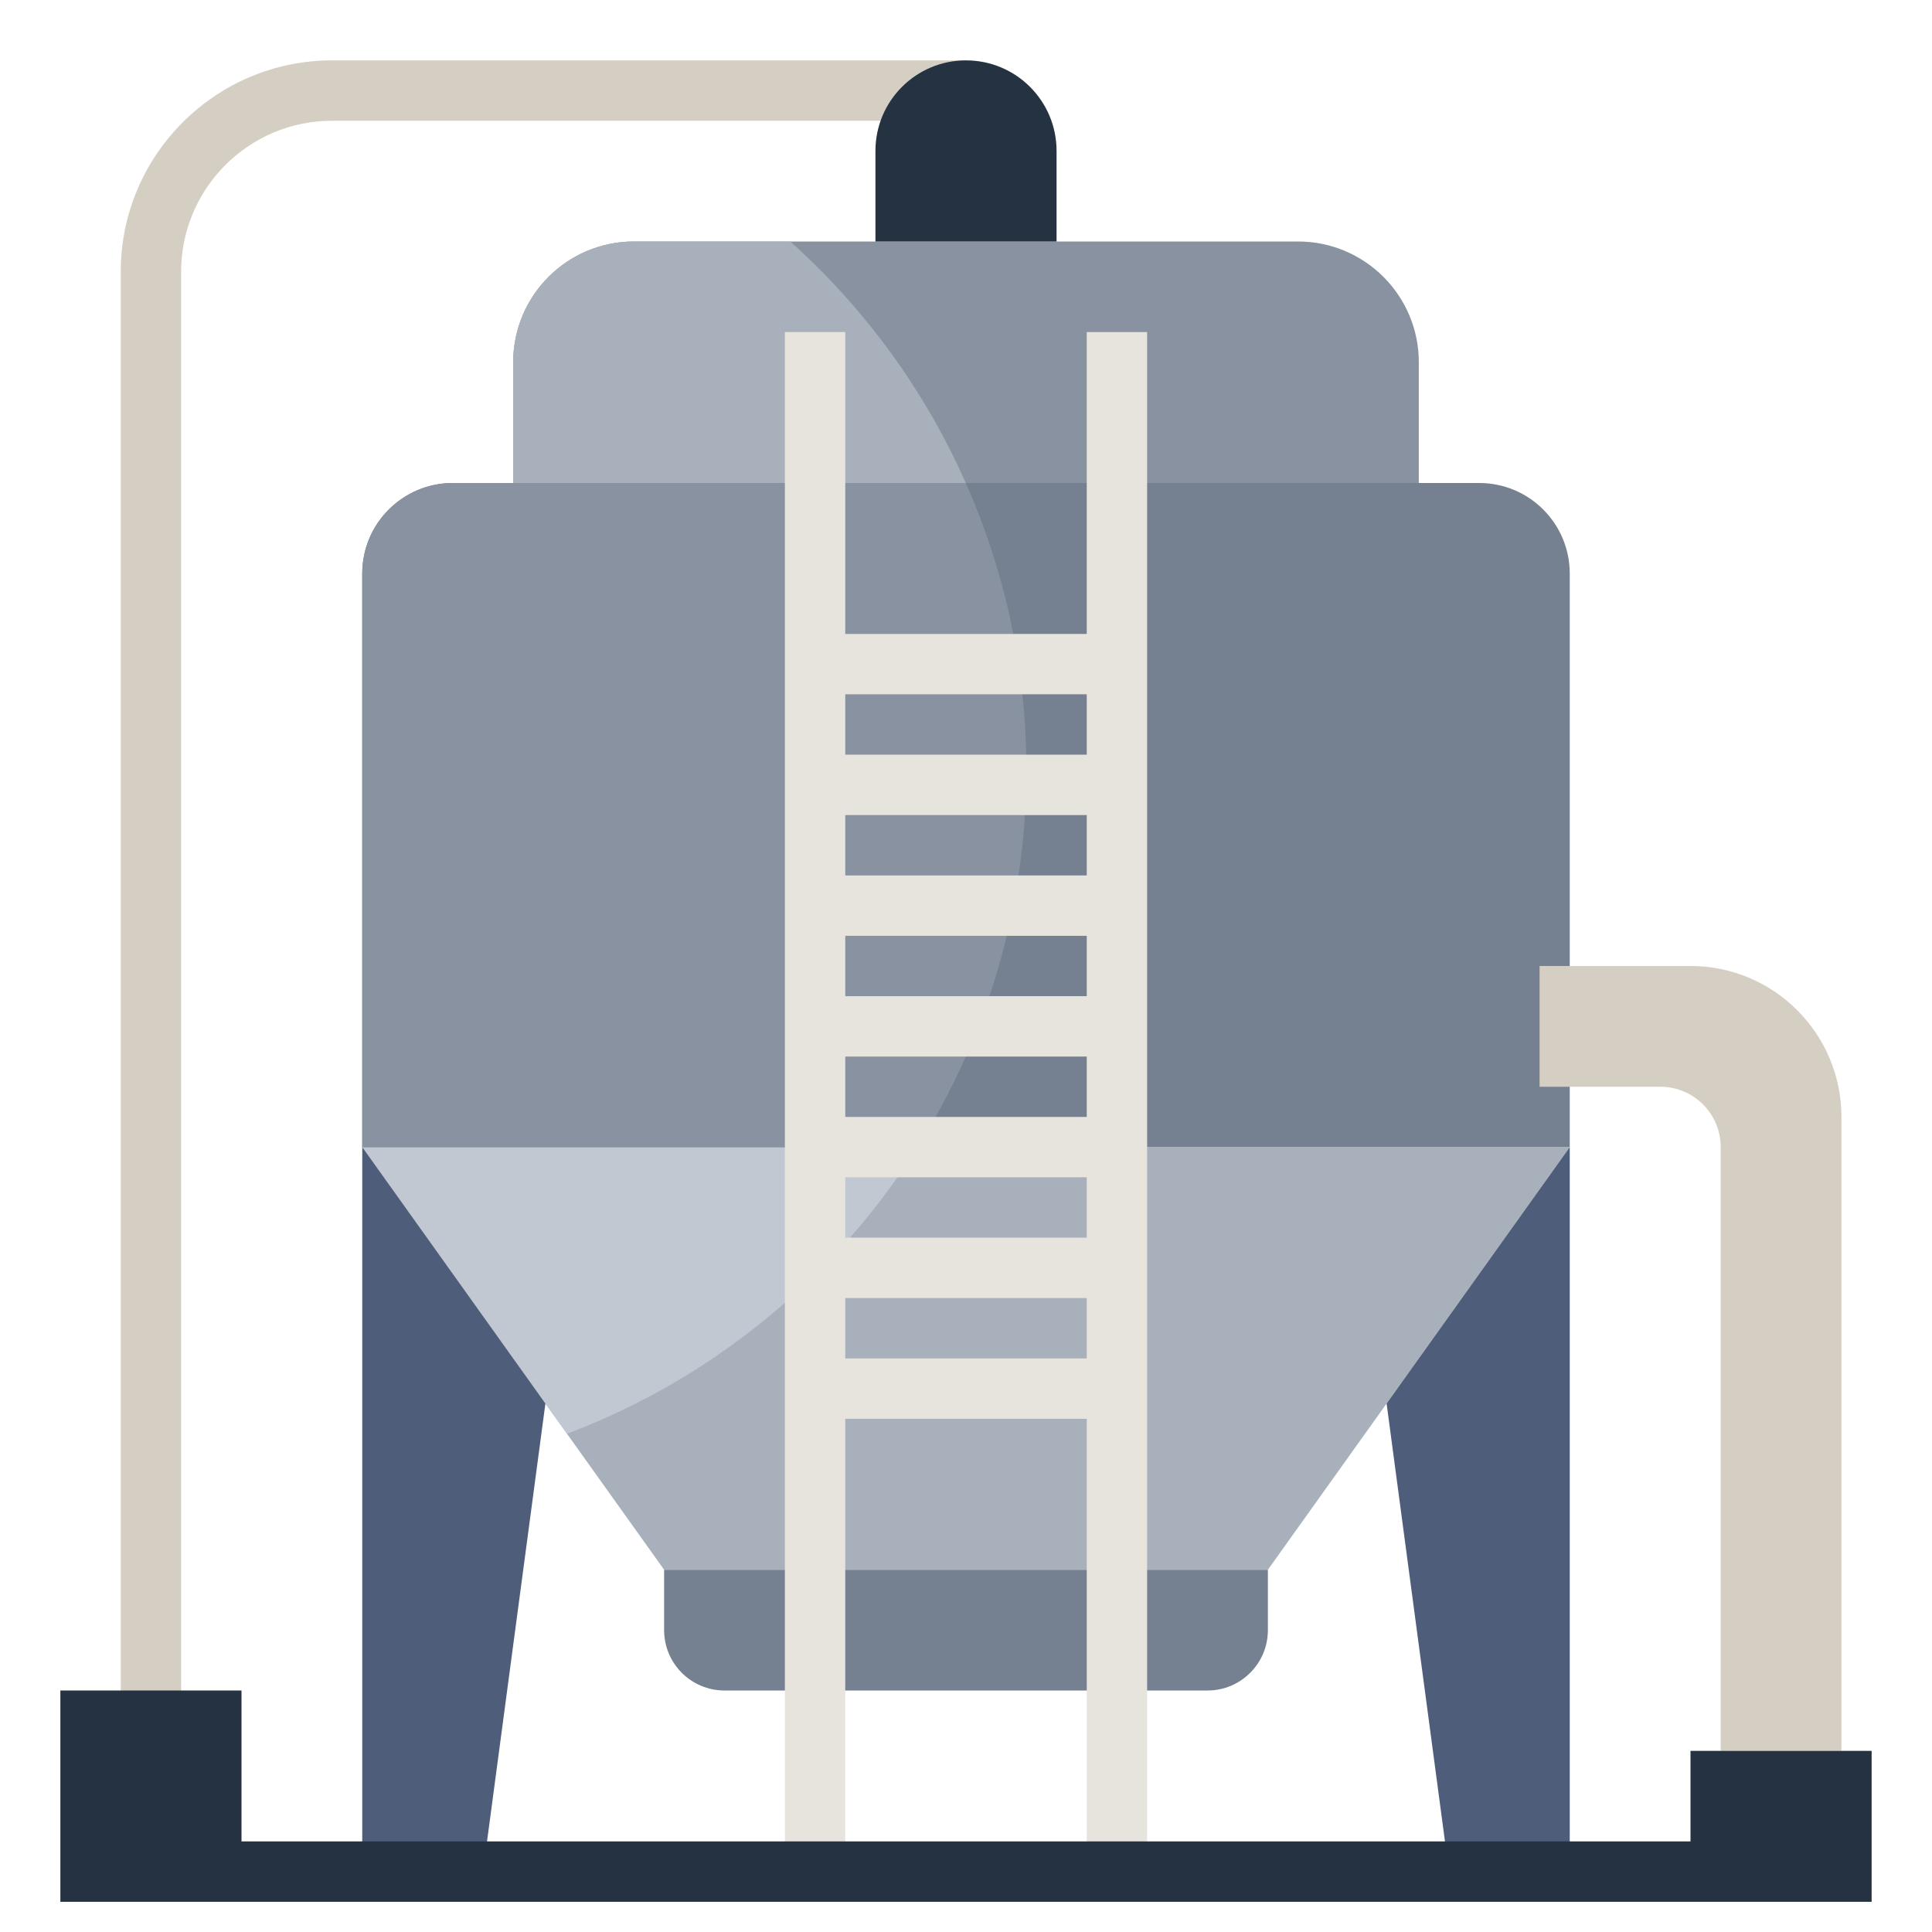 <svg id="Layer_3" enable-background="new 0 0 64 64" height="512" viewBox="0 0 64 64" width="512" xmlns="http://www.w3.org/2000/svg"><g><path d="m17 17v-5c0-2.209 1.791-4 4-4h22c2.209 0 4 1.791 4 4v5" fill="#8892a0"/><path d="m26.18 8h-5.18c-2.209 0-4 1.791-4 4v5h15.408c-1.349-3.477-3.499-6.553-6.228-9z" fill="#a8b0bc"/><path d="m52 38-10 14h-20l-10-14" fill="#a8b0bc"/><path d="m30.396 38h-18.396l6.782 9.495c4.831-1.821 8.901-5.186 11.614-9.495z" fill="#c1c8d1"/><path d="m52 38h-40v-19c0-1.657 1.343-3 3-3h34c1.657 0 3 1.343 3 3z" fill="#758190"/><path d="m34 25.5c0-3.382-.72-6.594-2.006-9.5h-16.994c-1.657 0-3 1.343-3 3v19h18.396c2.28-3.621 3.604-7.905 3.604-12.5z" fill="#8892a0"/><path d="m51 36h4c1.105 0 2 .895 2 2v20h4v-21c0-2.761-2.239-5-5-5h-5z" fill="#d5cec2"/><g><path d="m6 56.999h-2v-47.999c0-3.86 3.14-7 7-7h20.999v2h-20.999c-2.757 0-5 2.242-5 5z" fill="#d5cec2"/></g><path d="m29 8v-3c0-1.657 1.343-3 3-3 1.657 0 3 1.343 3 3v3" fill="#243242"/><path d="m12 38v24h4l2.067-15.506z" fill="#4d5d7a"/><path d="m22 52v2c0 1.105.895 2 2 2h16c1.105 0 2-.895 2-2v-2z" fill="#758190"/><path d="m36 11v10h-8v-10h-2v51h2v-15h8v15h2v-51zm0 11.999v2h-8v-2zm-8 14.001v-2h8v2zm8 1.999v2h-8v-2zm-8-5.999v-2h8v2zm0-4v-2h8v2zm0 16v-2h8v2z" fill="#e7e4dd"/><path d="m52 38v24h-4l-2.067-15.506z" fill="#4d5d7a"/><path d="m56 58v2.999h-48v-4.999h-6v4.999 2.001h60v-1-1.001-2.999z" fill="#243242"/></g></svg>